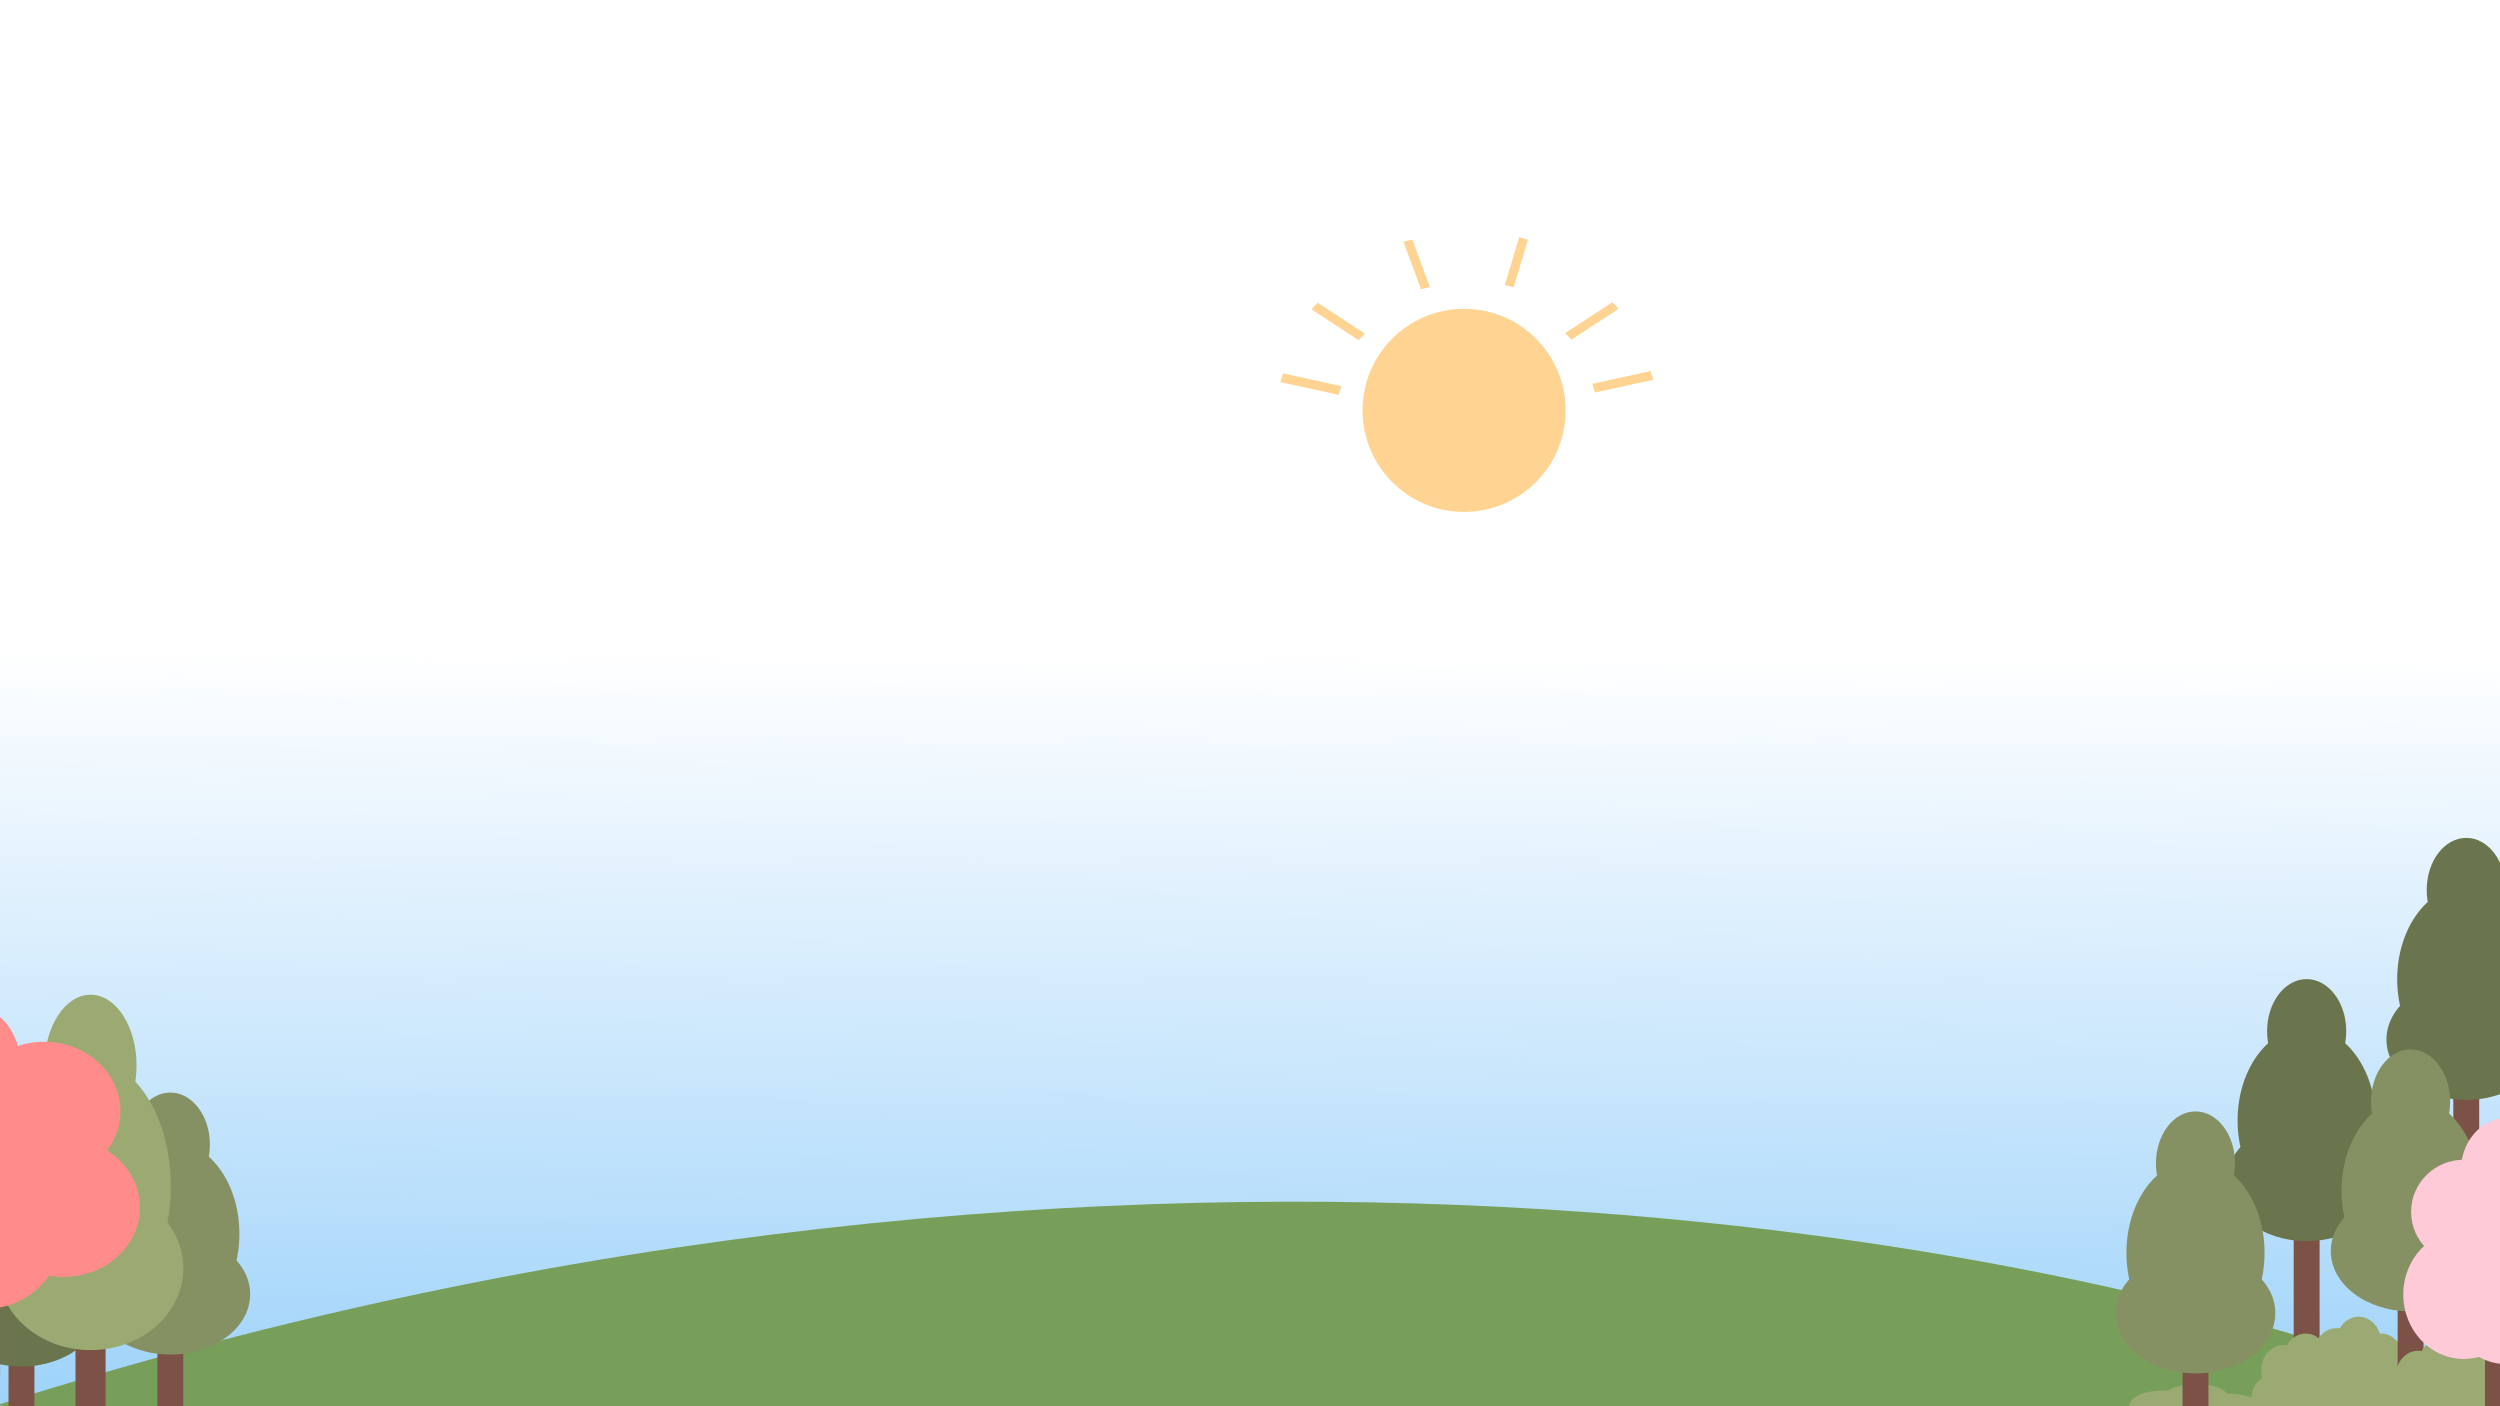 <svg width="1920" height="1080" viewBox="0 0 1920 1080" fill="none" xmlns="http://www.w3.org/2000/svg">
<g clip-path="url(#clip0)">
<path d="M0 130H1920V1080H0V130Z" fill="url(#paint0_linear)"/>
<path d="M-3.254 1079.42C884.585 797.372 1632.63 959.243 1917.13 1079.42C2144.73 1175.56 731.707 1119.48 -3.254 1079.42Z" fill="#789F5A"/>
<rect x="120.878" y="987.301" width="19.89" height="92.699" fill="#7C5246"/>
<ellipse cx="130.823" cy="879.065" rx="30.388" ry="39.983" fill="#859162"/>
<ellipse cx="130.824" cy="947.612" rx="53.041" ry="71.411" fill="#859162"/>
<ellipse cx="130.824" cy="993.955" rx="61.289" ry="46.344" fill="#859162"/>
<rect x="6.55" y="996.452" width="19.89" height="92.699" fill="#7C5246"/>
<ellipse cx="16.494" cy="888.216" rx="30.388" ry="39.983" fill="#6A744D"/>
<ellipse cx="16.495" cy="956.763" rx="53.041" ry="71.411" fill="#6A744D"/>
<ellipse cx="16.495" cy="1003.11" rx="61.289" ry="46.344" fill="#6A744D"/>
<rect x="1884.14" y="791.711" width="19.89" height="92.699" fill="#7C5246"/>
<ellipse cx="1894.09" cy="683.475" rx="30.388" ry="39.983" fill="#6A744D"/>
<ellipse cx="1894.09" cy="752.022" rx="53.041" ry="71.411" fill="#6A744D"/>
<ellipse cx="1894.09" cy="798.366" rx="61.289" ry="46.344" fill="#6A744D"/>
<rect x="1761.56" y="900.176" width="19.89" height="133.323" fill="#7C5246"/>
<ellipse cx="1771.51" cy="791.94" rx="30.388" ry="39.983" fill="#6A744D"/>
<ellipse cx="1771.51" cy="860.487" rx="53.041" ry="71.411" fill="#6A744D"/>
<ellipse cx="1771.51" cy="906.83" rx="61.289" ry="46.344" fill="#6A744D"/>
<rect x="57.977" y="958.994" width="23.118" height="125.735" fill="#7C5246"/>
<ellipse cx="69.536" cy="818.183" rx="35.319" ry="54.232" fill="#9BAA72"/>
<ellipse cx="69.535" cy="911.159" rx="61.648" ry="96.86" fill="#9BAA72"/>
<ellipse cx="69.535" cy="974.018" rx="71.234" ry="62.859" fill="#9BAA72"/>
<ellipse cx="1811.47" cy="1030.58" rx="17.128" ry="19.338" fill="#9BAA72"/>
<ellipse cx="1804.29" cy="1069.26" rx="25.692" ry="19.338" fill="#9BAA72"/>
<ellipse cx="1828.6" cy="1062.86" rx="17.128" ry="19.338" fill="#9BAA72"/>
<ellipse cx="1799.31" cy="1058.72" rx="29.283" ry="19.338" fill="#9BAA72"/>
<ellipse cx="1828.6" cy="1043.52" rx="17.128" ry="19.338" fill="#9BAA72"/>
<ellipse cx="1794.34" cy="1039.39" rx="17.128" ry="19.338" fill="#9BAA72"/>
<ellipse cx="1770.79" cy="1043.52" rx="17.128" ry="19.338" fill="#9BAA72"/>
<ellipse cx="1763.61" cy="1082.2" rx="25.692" ry="19.338" fill="#9BAA72"/>
<ellipse cx="1787.92" cy="1075.8" rx="17.128" ry="19.338" fill="#9BAA72"/>
<ellipse cx="1758.63" cy="1071.66" rx="29.283" ry="19.338" fill="#9BAA72"/>
<ellipse cx="1787.92" cy="1056.47" rx="17.128" ry="19.338" fill="#9BAA72"/>
<ellipse cx="1753.66" cy="1052.33" rx="17.128" ry="19.338" fill="#9BAA72"/>
<ellipse cx="1686.49" cy="1074.13" rx="25.479" ry="11.268" fill="#9BAA72"/>
<ellipse cx="1668.41" cy="1090.53" rx="43.56" ry="11.268" fill="#9BAA72"/>
<ellipse cx="1711.97" cy="1081.67" rx="25.479" ry="11.268" fill="#9BAA72"/>
<ellipse cx="1661.01" cy="1079.26" rx="25.479" ry="11.268" fill="#9BAA72"/>
<rect x="1841.39" y="954.15" width="19.89" height="125.85" fill="#7C5246"/>
<ellipse cx="1851.33" cy="845.914" rx="30.388" ry="39.983" fill="#859162"/>
<ellipse cx="1851.33" cy="914.461" rx="53.041" ry="71.411" fill="#859162"/>
<ellipse cx="1851.33" cy="960.804" rx="61.289" ry="46.344" fill="#859162"/>
<ellipse cx="1874.24" cy="1047.9" rx="17.128" ry="19.338" fill="#9BAA72"/>
<ellipse cx="1867.05" cy="1086.57" rx="25.692" ry="19.338" fill="#9BAA72"/>
<ellipse cx="1891.36" cy="1080.17" rx="17.128" ry="19.338" fill="#9BAA72"/>
<ellipse cx="1862.08" cy="1076.03" rx="29.283" ry="19.338" fill="#9BAA72"/>
<ellipse cx="1891.36" cy="1060.84" rx="17.128" ry="19.338" fill="#9BAA72"/>
<ellipse cx="1857.11" cy="1056.7" rx="17.128" ry="19.338" fill="#9BAA72"/>
<ellipse cx="1909.77" cy="1030.58" rx="17.128" ry="19.338" fill="#9BAA72"/>
<ellipse cx="1902.58" cy="1069.26" rx="25.692" ry="19.338" fill="#9BAA72"/>
<ellipse cx="1926.89" cy="1062.86" rx="17.128" ry="19.338" fill="#9BAA72"/>
<ellipse cx="1897.61" cy="1058.72" rx="29.283" ry="19.338" fill="#9BAA72"/>
<ellipse cx="1926.89" cy="1043.52" rx="17.128" ry="19.338" fill="#9BAA72"/>
<ellipse cx="1892.64" cy="1039.39" rx="17.128" ry="19.338" fill="#9BAA72"/>
<circle cx="1124.43" cy="315.164" r="77.996" fill="#FFBD59" fill-opacity="0.65"/>
<rect x="1676.19" y="1001.78" width="19.89" height="92.699" fill="#7C5246"/>
<ellipse cx="1686.14" cy="893.542" rx="30.388" ry="39.983" fill="#859162"/>
<ellipse cx="1686.14" cy="962.089" rx="53.041" ry="71.411" fill="#859162"/>
<ellipse cx="1686.14" cy="1008.43" rx="61.289" ry="46.344" fill="#859162"/>
<line y1="-3.5" x2="45.816" y2="-3.5" transform="matrix(-0.977 -0.213 0.306 -0.952 1030.13 296.535)" stroke="#FFBD59" stroke-opacity="0.65" stroke-width="7"/>
<line y1="-3.5" x2="43.326" y2="-3.5" transform="matrix(-0.837 -0.547 0.694 -0.72 1048.26 256.217)" stroke="#FFBD59" stroke-opacity="0.65" stroke-width="7"/>
<line y1="-3.5" x2="38.893" y2="-3.5" transform="matrix(-0.347 -0.938 0.97 -0.243 1098.16 220.474)" stroke="#FFBD59" stroke-opacity="0.65" stroke-width="7"/>
<line y1="-3.5" x2="38.254" y2="-3.5" transform="matrix(0.288 -0.958 0.97 0.244 1162.49 220.637)" stroke="#FFBD59" stroke-opacity="0.65" stroke-width="7"/>
<line y1="-3.5" x2="43.326" y2="-3.5" transform="matrix(-0.837 0.547 0.694 0.72 1243.13 237.167)" stroke="#FFBD59" stroke-opacity="0.65" stroke-width="7"/>
<line y1="-3.5" x2="45.816" y2="-3.5" transform="matrix(-0.977 0.213 0.306 0.952 1269.77 291.656)" stroke="#FFBD59" stroke-opacity="0.65" stroke-width="7"/>
<rect x="1908.49" y="1032.07" width="23" height="109" fill="#7C5246"/>
<ellipse cx="1925.37" cy="898.696" rx="35.376" ry="40.023" fill="#FFCAD7"/>
<ellipse cx="1925.22" cy="961.174" rx="61.5" ry="65.5" fill="#FFCAD7"/>
<ellipse cx="1925.22" cy="998.174" rx="46.5" ry="49.5" fill="#FFCAD7"/>
<ellipse cx="1892.22" cy="994.174" rx="46.5" ry="49.5" fill="#FFCAD7"/>
<ellipse cx="1892.22" cy="930.674" rx="40.5" ry="40" fill="#FFCAD7"/>
<rect x="-19.931" y="952.088" width="20" height="105" fill="#7C5246"/>
<ellipse cx="-17.931" cy="820.088" rx="34" ry="46" fill="#FF8B8B"/>
<ellipse cx="-12.663" cy="898.843" rx="50.828" ry="82.086" fill="#FF8B8B"/>
<ellipse cx="-12.662" cy="952.115" rx="58.732" ry="53.272" fill="#FF8B8B"/>
<ellipse cx="48.801" cy="927.36" rx="58.732" ry="53.272" fill="#FF8B8B"/>
<ellipse cx="33.801" cy="853.36" rx="58.732" ry="53.272" fill="#FF8B8B"/>
<ellipse cx="-52.199" cy="850.36" rx="58.732" ry="53.272" fill="#FF8B8B"/>
</g>
<defs>
<linearGradient id="paint0_linear" x1="1083.42" y1="1080" x2="1087" y2="-90" gradientUnits="userSpaceOnUse">
<stop stop-color="#9FD3FA"/>
<stop offset="0.493" stop-color="#9FD3FA" stop-opacity="0"/>
</linearGradient>
<clipPath id="clip0">
<rect width="1920" height="1080" fill="white"/>
</clipPath>
</defs>
</svg>
